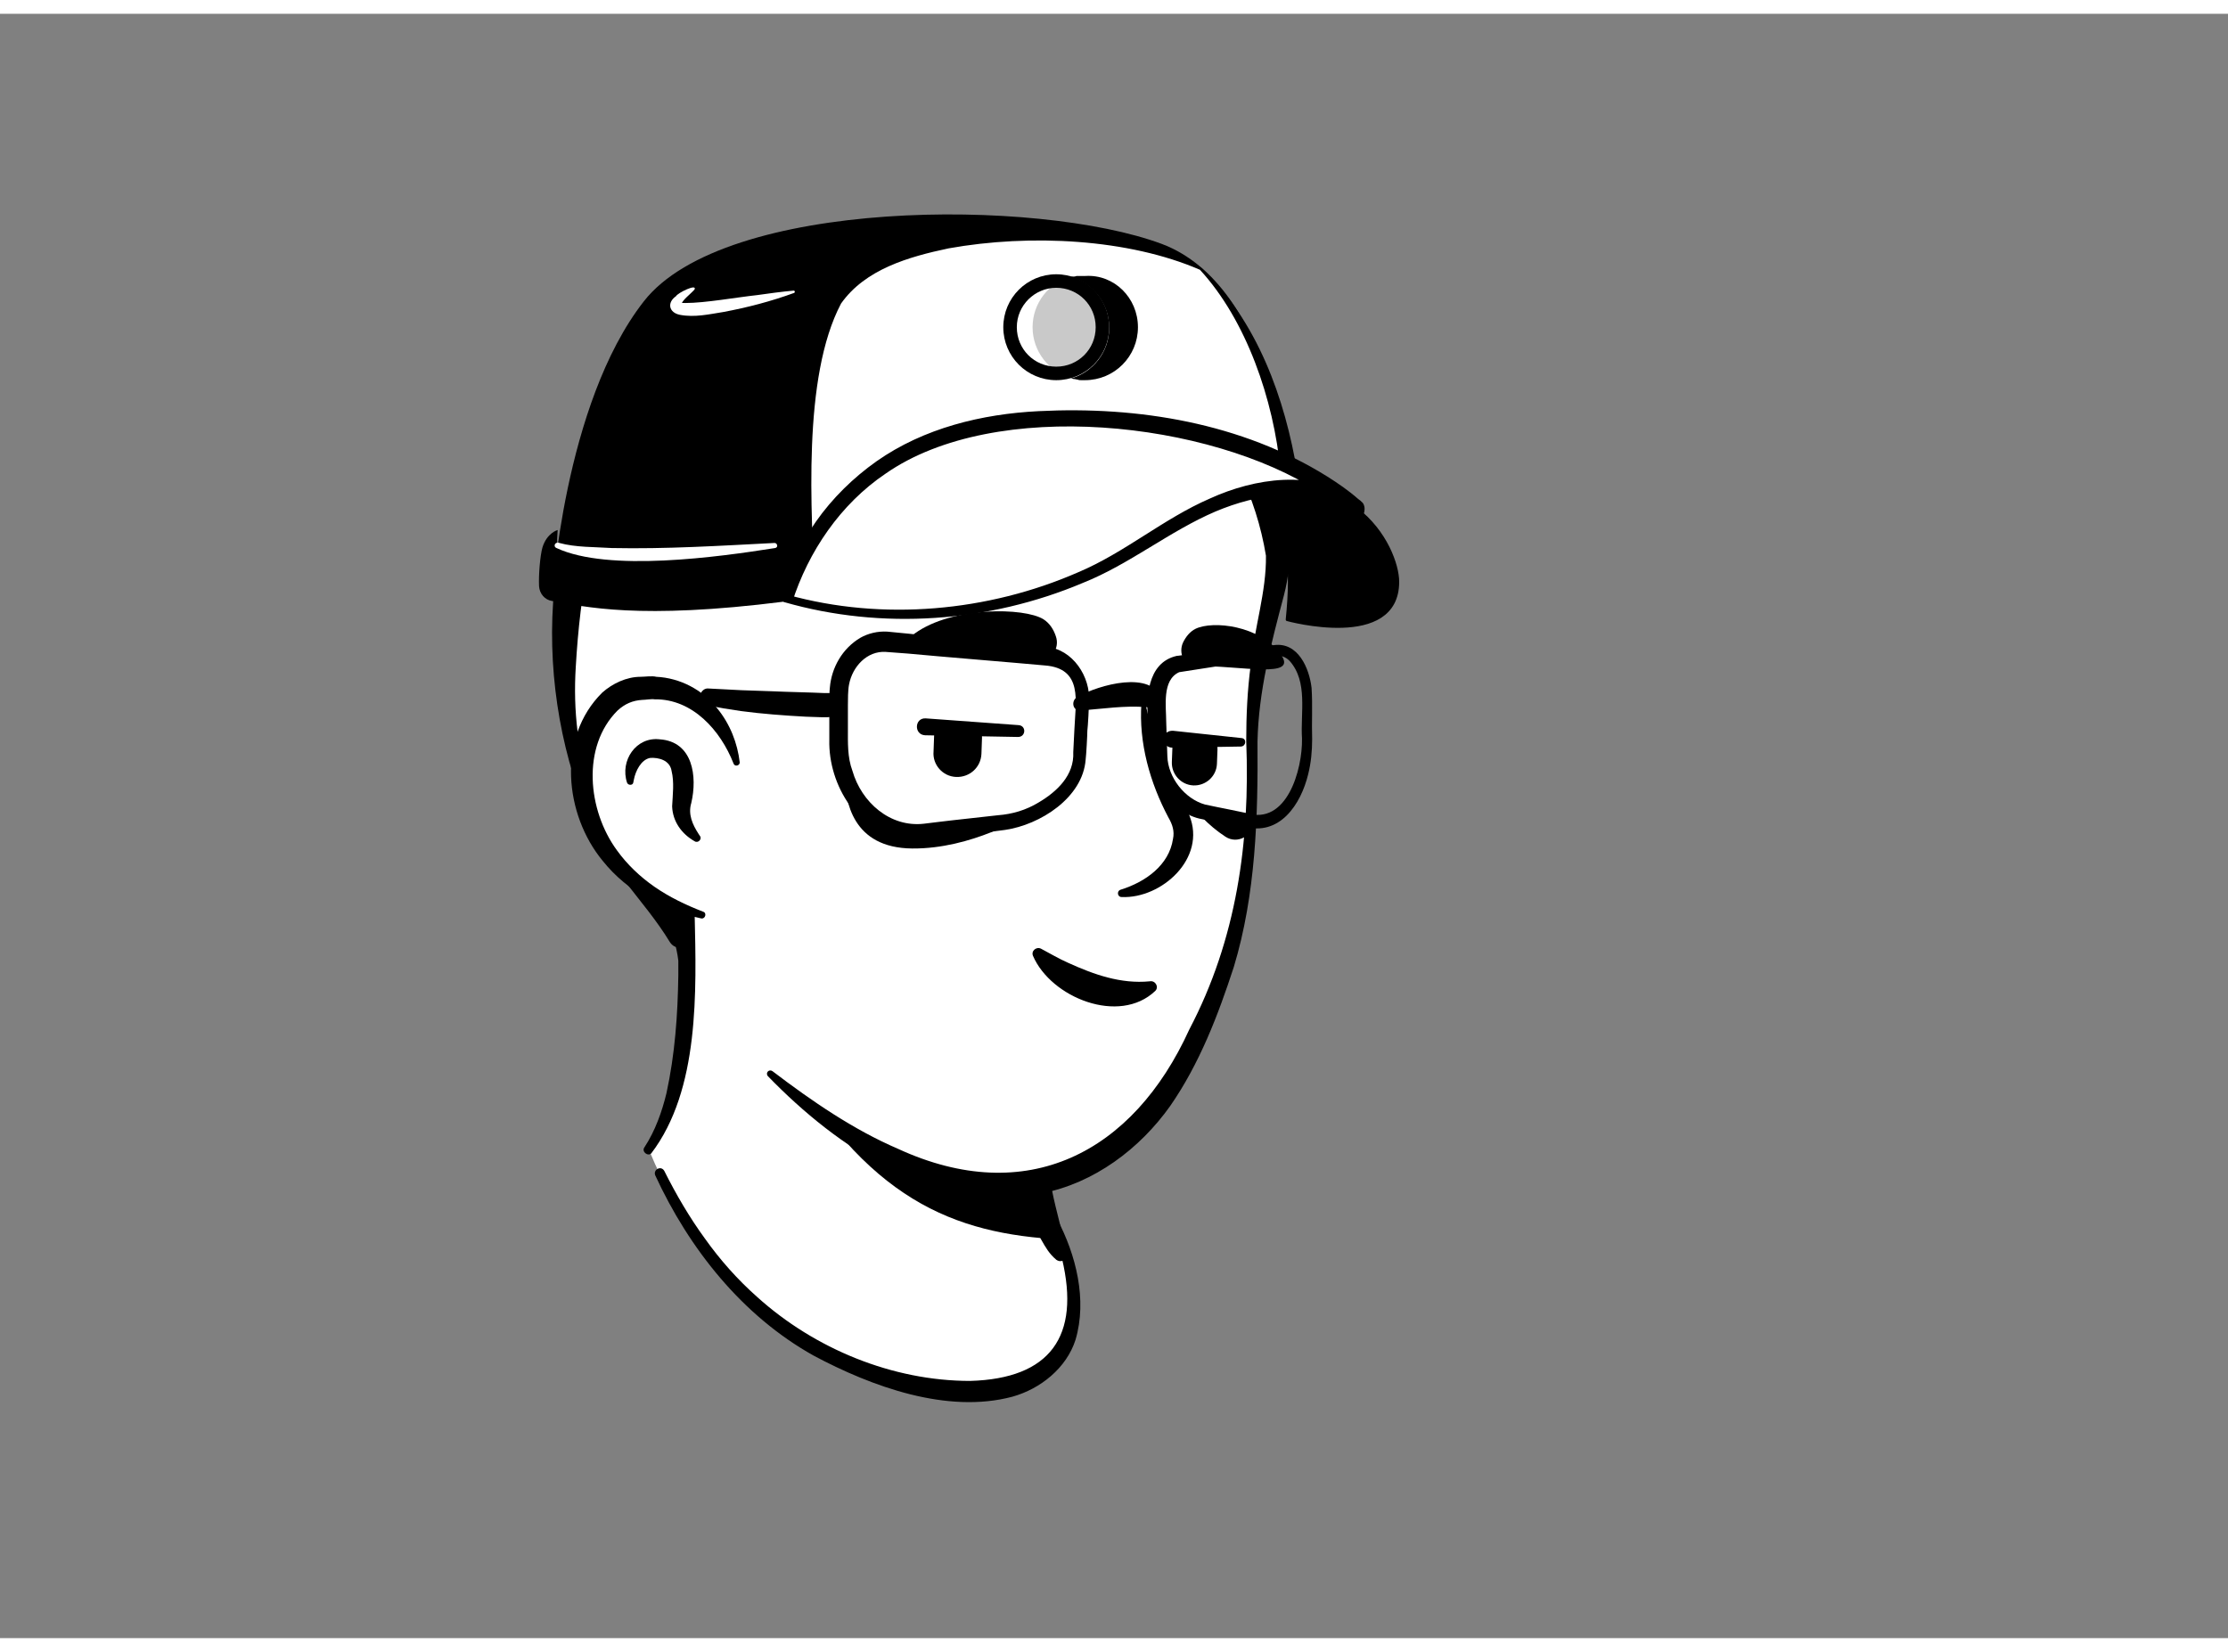 <svg width="2697" height="2000" viewBox="0 0 2197 1602" fill="none" xmlns="http://www.w3.org/2000/svg">
<rect x="0" y="0" width="2197" height="1602" fill="#808080" stroke="none"/>
<g clip-path="url(#clip0_409_3639)">
<rect width="" height="" rx="96" fill=""/>
<path d="M1056.66 1294.44C1045 1351.67 969.44 1386.11 842.218 1334.44C709.996 1281.11 652.773 1153.89 638.329 1116.11C716.662 969.444 662.218 867.777 662.218 867.777C842.773 852.222 1000.55 1063.33 1000.55 1063.33L1025 1167.78C1027.22 1176.67 1031.66 1184.44 1038.33 1190C1050 1210.56 1063.88 1257.78 1056.66 1294.44Z" fill="white"/>
<path d="M635.553 1117.78C646.109 1101.67 652.776 1082.78 657.22 1064.44C665.553 1026.11 668.331 987.222 668.887 948.333V933.889C667.22 919.444 662.22 904.444 656.665 891.111C649.442 873.333 675.554 862.222 683.887 880C684.998 882.222 684.998 886.111 684.998 888.333C686.665 963.889 689.998 1061.11 642.22 1123.89C638.887 1127.22 632.22 1122.22 635.553 1117.78Z" fill="black"/>
<path d="M1006.66 1062.22C1015 1067.22 1017.77 1073.89 1018.88 1080.56C1022.22 1093.89 1021.11 1108.33 1024.44 1122.22C1027.22 1135.56 1035.55 1148.33 1037.77 1162.22C1040.55 1176.67 1048.88 1207.22 1052.22 1222.22C1053.33 1225.56 1051.11 1229.44 1047.22 1230C1045 1230.56 1043.33 1230 1041.66 1228.89C1034.44 1222.78 1031.11 1216.67 1026.66 1208.89C1019.44 1195.56 1014.44 1183.33 1010 1168.33C1006.11 1155 1007.77 1140.56 1004.44 1126.67C1001.66 1113.33 993.885 1100.56 991.107 1086.67C989.441 1080 988.885 1072.78 993.885 1064.44C997.218 1061.11 1002.77 1060 1006.66 1062.22Z" fill="black"/>
<path d="M1046.66 1208.89C940.553 1203.33 853.887 1170 769.442 1019.44C840.553 1082.22 924.442 1106.11 1012.78 1117.22L1024.44 1168.33C1026.66 1177.22 1040 1203.33 1046.66 1208.89Z" fill="black"/>
<path d="M1042.22 1188.33C1061.11 1223.89 1072.22 1268.33 1060.56 1307.78C1051.67 1335.56 1026.11 1356.11 998.334 1363.89C933.889 1381.11 859.445 1353.89 802.222 1323.33C731.667 1283.89 679.445 1217.78 646.111 1145.56C643.889 1140 651.667 1135.56 655 1141.11C666.667 1164.44 680 1187.22 695 1207.78C710 1228.89 727.222 1248.33 746.667 1265.56C803.334 1316.67 880 1348.33 956.667 1348.33C1035.56 1346.11 1065.56 1304.44 1047.22 1227.78C1044.44 1215.56 1040 1202.78 1033.89 1192.22C1030.56 1187.78 1038.89 1182.78 1042.22 1188.33Z" fill="black"/>
<path d="M1257.22 521.11C1267.22 567.777 1233.89 617.777 1233.89 742.221C1233.89 869.444 1210.55 1007.78 1114.44 1103.89C1031.66 1186.67 936.665 1183.33 824.998 1096.11C809.443 1083.89 754.998 1042.78 741.109 1028.89C724.998 1012.78 716.109 1001.11 708.331 988.888C701.665 977.777 703.331 913.333 693.887 898.333C669.443 857.777 664.443 901.666 632.776 866.11C588.887 818.333 536.109 722.222 562.22 552.222C604.443 276.666 822.776 244.444 984.443 274.999C1147.22 306.11 1230.55 398.333 1257.22 521.11Z" fill="white"/>
<path d="M660.554 915.555C647.776 894.444 631.665 875.555 616.665 856.11C601.665 835.555 589.443 813.888 579.443 790.555C522.776 653.333 531.109 473.888 631.665 358.333C700.554 279.444 809.443 253.333 909.443 258.888C1009.44 264.999 1113.33 290.555 1187.22 362.777C1230 404.444 1257.22 459.999 1269.44 517.777C1273.33 536.11 1270.55 556.11 1266.11 573.333C1253.33 621.666 1241.11 667.777 1240 717.777C1240.55 792.222 1238.33 868.333 1216.66 939.999C1201.11 987.777 1182.78 1035.55 1153.89 1077.22C1123.89 1119.44 1078.89 1153.33 1027.22 1163.33C923.331 1184.44 826.109 1118.89 757.22 1047.78C754.443 1044.44 758.331 1040.55 761.665 1042.78C801.109 1072.78 841.665 1100.55 885.554 1119.44C1012.22 1177.78 1117.22 1123.89 1172.78 1001.67C1219.44 912.777 1232.78 816.666 1228.89 717.222C1228.89 692.222 1230 667.222 1233.33 642.222C1236.66 606.11 1248.89 569.999 1248.33 534.444C1238.89 476.666 1212.22 421.11 1172.22 378.333C1077.22 277.777 894.998 248.333 767.22 293.888C616.665 347.222 576.109 498.888 567.776 643.888C562.22 730.555 587.776 815.555 653.331 874.999L679.443 902.222C688.331 914.444 669.443 928.888 660.554 915.555Z" fill="black"/>
<path d="M726.109 738.888C726.109 738.888 708.887 655.555 627.776 665.555C557.776 674.444 533.332 842.221 692.22 888.888" fill="white"/>
<path d="M684.998 816.11C672.22 808.888 663.332 796.666 662.776 781.666C663.332 770.555 664.998 757.777 662.22 746.666C660.554 736.11 649.443 733.333 641.109 733.888C632.22 735.555 626.665 746.666 624.998 755.555C624.998 756.11 624.443 757.777 624.443 758.333C623.887 761.11 619.443 761.11 618.332 758.333C611.109 736.666 627.22 712.777 650.554 715.555C683.332 717.777 687.776 752.221 681.665 778.333C678.332 789.444 682.776 799.444 688.887 808.888L689.998 810.555C692.776 813.888 688.332 818.333 684.998 816.11Z" fill="black"/>
<path d="M1129.44 679.999C1137.78 719.444 1153.33 756.11 1172.78 790.555C1190 832.777 1145.55 872.777 1106.11 871.11C1101.66 871.11 1101.11 864.999 1105 863.888C1130 856.11 1152.78 839.444 1156.66 813.888C1158.33 806.11 1156.11 799.444 1152.22 792.777C1133.89 758.333 1122.78 718.888 1125.55 679.999C1125.55 677.222 1129.44 677.222 1129.44 679.999Z" fill="black"/>
<path d="M723.333 739.443C710.556 706.666 682.778 675.555 645.556 676.11C642.222 675.555 636.667 676.666 633.334 676.666C623.889 677.221 616.111 680.555 608.889 687.221C573.334 722.777 579.445 785.555 608.334 824.999C618.334 838.888 631.111 851.11 645.556 861.11C660 871.11 676.111 878.888 693.333 885.555C697.222 886.666 695.556 892.777 691.667 892.221C654.445 884.443 618.889 866.11 594.445 835.555C556.667 789.999 548.889 713.888 593.889 669.443C603.889 660.555 617.778 653.888 631.667 653.888C636.111 653.888 642.778 652.777 647.222 653.888C670.556 654.999 692.778 666.666 707.222 684.999C720 700.554 727.222 719.443 729.445 738.332C729.445 741.666 724.445 742.777 723.333 739.443Z" fill="black"/>
<path d="M773.779 579.112C773.779 579.112 613.224 594.112 544.335 576.334C544.335 576.334 555.446 385.223 634.89 283.556C714.335 181.89 1022.67 181.334 1145.45 226.89C1256.56 268.556 1271 457.445 1271 457.445L773.779 579.112Z" fill="black"/>
<path d="M1271.55 457.445L794.888 574.111C792.111 510.222 785.444 369.111 818.222 294.667C857.666 205.222 1087.11 205.778 1183.22 251.333C1259.89 326.333 1271.55 457.445 1271.55 457.445Z" fill="white"/>
<path d="M1278.22 462.445C1118.22 503 957.668 543 797.113 581.889C792.668 583 788.224 580.223 787.113 575.778C784.335 519.111 783.779 461.889 788.779 404.667C793.224 362.445 798.224 317.445 819.89 280.223C861.001 224.667 954.89 217.445 1018.22 217.445C1072.67 218 1142.67 228.556 1184.33 250.223C1239.89 303 1267.11 379.111 1279.33 453C1279.89 455.778 1280.45 459.111 1278.22 462.445ZM1264.89 452.445C1263.78 453.556 1263.22 456.889 1263.22 457.445C1263.22 455.778 1262.67 452.445 1262.67 450.778C1256 380.223 1228.78 301.889 1183.22 252.445C1112.67 221.889 1016 216.889 935.446 231.334C896.001 239.667 853.224 251.889 829.335 285.778C791.001 358.556 799.89 490.223 803.779 573L793.224 565.223C949.89 527.445 1107.11 489.667 1264.89 452.445Z" fill="black"/>
<path d="M1378.22 560.223C1378.22 627.445 1269.33 597.445 1269.33 597.445C1272.11 570.223 1272.11 549.668 1269.89 531.89C1268.22 519.112 1266 506.89 1263.22 494.668C1261 485.779 1258.78 476.89 1256.56 468.001C1292.11 464.112 1318.78 474.112 1337.67 488.556C1366.56 510.779 1378.22 543.556 1378.22 560.223Z" fill="black" stroke="black" stroke-width="3" stroke-miterlimit="10" stroke-linecap="round" stroke-linejoin="round"/>
<path d="M1041.55 361.335C1070.4 361.335 1093.78 337.954 1093.78 309.112C1093.78 280.271 1070.4 256.89 1041.55 256.89C1012.71 256.89 989.332 280.271 989.332 309.112C989.332 337.954 1012.71 361.335 1041.55 361.335Z" fill="white"/>
<path d="M1093.78 309.112C1093.78 333.001 1077.67 353.001 1056 359.112C1034.33 353.001 1018.22 333.001 1018.22 309.112C1018.22 285.223 1034.33 265.223 1056 259.112C1077.67 265.223 1093.78 285.223 1093.78 309.112Z" fill="#C9C9C9"/>
<path d="M1122.11 309.112C1122.11 338.001 1098.78 361.335 1069.89 361.335C1068.78 361.335 1067.11 361.335 1066 361.335C1064.89 361.335 1063.78 361.335 1062.67 360.779C1061.55 360.779 1060.44 360.223 1059.33 360.223C1058.22 360.223 1057.11 359.668 1056 359.668C1077.67 353.557 1093.78 333.557 1093.78 309.668C1093.78 285.779 1077.67 265.779 1056 259.668C1057.11 259.112 1058.22 259.112 1059.33 259.112C1060.44 259.112 1061 258.557 1062.11 258.557C1062.67 258.557 1063.22 258.557 1063.78 258.557C1064.33 258.557 1064.89 258.557 1066 258.557C1067.67 258.557 1068.78 258.557 1070.44 258.557C1098.78 256.89 1122.11 280.223 1122.11 309.112Z" fill="black"/>
<path d="M1041.55 270.223C1063.22 270.223 1080.44 287.446 1080.44 309.112C1080.44 330.779 1063.22 348.001 1041.55 348.001C1019.89 348.001 1002.67 330.779 1002.67 309.112C1002.67 287.446 1020.44 270.223 1041.55 270.223ZM1041.55 256.89C1012.67 256.89 989.332 280.223 989.332 309.112C989.332 338.001 1012.67 361.335 1041.55 361.335C1070.44 361.335 1093.78 338.001 1093.78 309.112C1093.78 280.223 1070.44 256.89 1041.55 256.89Z" fill="black"/>
<path d="M796.001 524.112C796.001 524.112 652.668 535.223 554.89 529.667C549.335 529.112 549.335 524.667 549.335 519.112L549.89 509.112C549.89 509.112 539.335 511.89 534.89 526.334C532.668 534.112 531.001 553.001 531.557 564.667C532.112 571.89 537.112 578.001 544.335 579.112C576.557 584.667 629.335 598.001 773.779 579.667C773.779 579.112 792.668 547.445 796.001 524.112Z" fill="black"/>
<path d="M1337.67 488.556C1314.33 470.778 1279.33 460.223 1231.56 472.445C1204.33 479.667 1172.11 494.112 1135.45 518.556C956.001 639.667 773.779 579.112 773.779 579.112C773.779 579.112 779.335 551.889 799.335 518.556C828.779 469.667 889.89 407.445 1012.67 399.667C1120.45 393 1199.89 413.556 1253.78 436.889C1307.11 460.223 1334.89 485.778 1337.67 488.556Z" fill="white"/>
<path d="M1344.33 494.112C1341 495.778 1334.33 495.778 1331 493.556C1329.33 493 1328.78 491.889 1327.67 491.334C1289.33 465.223 1239.89 473.556 1198.78 490.778C1153.22 510.223 1113.78 543 1067.67 561.334C975.446 600.223 869.89 608 773.223 580.223C772.668 580.223 772.112 579.112 772.112 578.556C781.001 522.445 818.779 473.556 864.335 441.334C911.001 408.556 968.223 394.667 1024.33 391.889C1122.11 386.889 1224.33 403.556 1308.78 456.334C1319.33 463 1329.89 470.223 1339.33 478.556L1341.56 480.223L1342.67 481.334C1344.33 482.445 1344.89 484.112 1345.45 486.334C1346 490.223 1344.89 493 1344.33 494.112ZM1331.56 483C1330.45 484.112 1328.78 486.334 1329.33 489.667C1329.89 491.334 1330.45 493 1331.56 494.112L1330.45 493.556C1321 485.223 1311 478 1300.45 471.334C1193.22 401.889 981.557 378 873.223 453.556C828.779 483.556 797.112 530.223 781.001 580.778L776.557 573C870.446 599.112 974.335 589.667 1063.22 550.778C1109.33 531.334 1147.11 498 1193.22 478C1237.11 458 1294.33 449.112 1337.11 478L1338.22 478.556C1338.78 479.112 1338.22 478.556 1337.67 478.556C1337.11 478.556 1335.45 478.556 1333.78 479.667C1332.11 480.223 1331.56 481.889 1331.56 483Z" fill="black"/>
<path d="M551.557 521.89C567.668 526.334 586.557 525.779 603.223 526.89C656.557 528.001 709.89 524.667 763.779 521.89C766.557 521.89 767.668 526.334 764.335 526.89C708.223 535.779 599.89 550.779 548.779 526.89C544.89 525.223 547.668 520.223 551.557 521.89Z" fill="white"/>
<path d="M684.888 271.889C680.443 276.889 673.221 281.889 671.554 286.889C671.554 286.889 671.554 286.889 671.554 286.334C671.554 285.778 671.554 285.223 670.999 285.223C670.999 284.667 670.443 284.667 670.443 284.667C672.11 285.223 673.777 285.223 675.999 285.223C695.443 285.223 725.999 279.667 746.554 277.445C758.221 275.778 770.443 274.112 782.666 273C783.221 273 783.777 273.556 783.777 274.112C783.777 274.667 783.221 275.223 783.221 275.223C760.443 283.556 737.11 289.667 713.221 294.112C699.332 296.334 684.888 299.667 670.443 296.889C659.332 294.667 657.665 284.667 666.554 278.556C668.221 275.223 687.665 265.778 684.888 271.889Z" fill="white"/>
<path d="M1010.56 791C1010.56 791 958.334 823.777 899.445 823.222C840.557 822.666 833.334 776.555 832.779 751.555C832.779 751.555 840.557 787.666 876.112 801C911.112 814.333 1010.56 791 1010.56 791Z" fill="black"/>
<path d="M1178.33 784.888C1178.33 784.888 1191.11 800.444 1208.33 811.555C1220 819.333 1235.55 810.999 1235.55 797.11C1235.55 797.11 1203.33 798.777 1178.33 784.888Z" fill="black"/>
<path d="M1030 642.667C999.997 639.889 924.442 633.778 895.553 631L873.331 629.333C854.997 628.222 840.553 643.778 837.22 661.556C836.109 667.111 836.109 676.556 836.109 682.111V704.889C836.109 718.778 835.553 733.222 840.553 746.556C849.442 777.667 877.775 802.667 911.109 798.778C914.442 798.222 934.997 796 938.886 795.445L983.886 790.444C998.331 789.333 1011.66 785.445 1024.44 777.667C1042.22 767.111 1059.44 751 1058.33 728.222L1059.44 706C1060.55 678.222 1068.33 645.445 1030 642.667ZM1031.66 624.333C1057.78 626.556 1075.55 653.778 1073.89 678.778C1073.89 682.111 1072.78 703.222 1072.22 707.111C1072.22 711.556 1071.11 731.556 1070.55 735.445C1067.78 773.222 1025.55 799.889 991.109 804.889C973.331 807.111 936.109 812.111 918.331 814.333C913.886 814.889 907.775 815.445 903.331 816C901.108 816 896.109 815.444 893.886 815.444C846.664 809.333 816.664 761 817.775 716C817.775 708.778 817.775 689.889 817.775 682.111C817.775 678.222 817.775 668.222 818.331 664.333C819.997 644.889 830.553 626 848.331 615.445C856.109 611 865.553 608.778 874.997 609.333L897.775 611.556C925.553 614.889 1002.22 622.111 1031.66 624.333Z" fill="black"/>
<path d="M1160.55 633.222C1172.78 631.556 1232.78 624.889 1243.89 623.778C1246.67 623.778 1253.89 622.667 1256.11 622.667C1280 619.334 1291.11 645.445 1293.33 664.889C1294.44 682.111 1293.33 698.778 1293.89 715.445C1293.89 727.111 1292.78 738.778 1290 749.889C1282.78 779.889 1261.67 811.556 1226.67 801.556C1218.33 799.889 1201.67 797.667 1193.89 796L1185.55 794.334C1169.44 791.556 1156.11 780.445 1147.22 768.222C1130.55 748.778 1133.89 722.667 1132.22 699.334C1130 676 1130.55 639.889 1160.55 633.222ZM1162.78 649.334C1145.55 657.111 1150 683.222 1150 698.778L1151.11 732.111C1151.67 753.222 1168.33 774.334 1188.33 779.889C1193.33 781 1207.22 783.778 1212.78 784.889L1228.89 788.222C1268.89 801 1284.44 745.445 1283.89 714.889C1282.22 689.334 1290 658.778 1271.67 638.222C1267.22 633.778 1262.78 632.667 1257.78 633.778C1255 634.334 1247.78 635.445 1245.55 636C1234.44 638.222 1174.44 647.667 1162.78 649.334Z" fill="black"/>
<path d="M826.665 684.889C822.221 694.889 818.332 693.778 810.554 693.778L794.443 693.222C773.888 692.111 751.11 690.444 730.554 687.667C719.443 686 707.777 684.333 696.665 681.555C692.221 680.444 689.443 676 690.554 671.555C691.665 667.667 694.999 664.889 698.888 665.444L731.11 667.111L763.332 668.222C773.888 668.778 801.11 669.333 811.665 669.889C817.221 669.889 822.221 670.444 827.777 668.778C829.999 668.222 832.221 669.333 832.777 671.555C833.332 672.667 832.777 673.222 832.777 674.333L826.665 684.889Z" fill="black"/>
<path d="M1063.33 673.222C1083.33 662.111 1136.11 646.556 1146.11 676.556C1150.55 684.333 1138.89 691.556 1133.89 683.778C1133.89 684.889 1131.11 683.778 1130 683.778C1108.89 682.111 1087.22 685.445 1066.11 687.111C1057.22 688.222 1055.55 676.556 1063.33 673.222Z" fill="black"/>
<path d="M968.333 713.223C968.333 713.779 968.333 714.334 968.333 714.334L967.777 729.89C967.222 743.223 956.111 753.223 942.777 752.668C929.444 752.112 919.444 740.445 920.555 727.668L921.111 712.112C921.111 709.334 922.222 706.001 923.333 703.779L967.777 706.001C967.777 708.223 968.333 710.446 968.333 713.223Z" fill="black"/>
<path d="M1200.55 725.445L1200 739.89C1199.44 752.112 1188.89 761.556 1176.66 761.001C1164.44 760.445 1155 749.89 1155.55 737.668L1156.11 723.223C1156.11 720.445 1156.66 717.668 1157.78 715.445L1199.44 717.112C1200 719.89 1200.55 722.668 1200.55 725.445Z" fill="black"/>
<path d="M1023.89 637.112C1036.11 638.779 1045.55 626.001 1041.11 613.779C1038.89 607.112 1035 601.001 1028.89 597.112C1010 585.445 939.442 584.334 902.22 611.001C868.887 635.445 968.331 629.334 1023.89 637.112Z" fill="black"/>
<path d="M1177.78 643.223C1167.78 643.223 1161.66 630.445 1166.66 619.89C1169.44 614.334 1173.33 609.334 1178.89 606.556C1196.11 598.223 1242.22 603.223 1262.78 631.556C1281.11 656.556 1223.89 642.668 1177.78 643.223Z" fill="black"/>
<path d="M1003.88 713.223L912.218 711.556C901.107 711.001 901.662 694.334 912.773 694.89L1004.44 701.556C1012.22 702.112 1011.66 713.223 1003.88 713.223Z" fill="black"/>
<path d="M1223.89 722.667L1156.11 723.778C1145 723.778 1144.44 707.667 1155.56 707.111C1156.11 707.111 1156.11 707.111 1156.67 707.111L1224.44 714.334C1229.44 714.889 1228.89 722.111 1223.89 722.667Z" fill="black"/>
<path d="M1139.22 963.666C1103.67 997.555 1036.44 970.333 1018.67 929.222C1016.44 924.222 1022 919.778 1026.44 922C1035.89 927 1044.22 932 1053.11 935.889C1078.67 947.555 1105.33 957 1133.67 954.222C1139.22 953.111 1143.11 959.778 1139.22 963.666Z" fill="black"/>
</g>
<defs>
<clipPath id="clip0_409_3639">
<rect width="2197" height="1602" rx="96" fill="white"/>
</clipPath>
</defs>
</svg>
